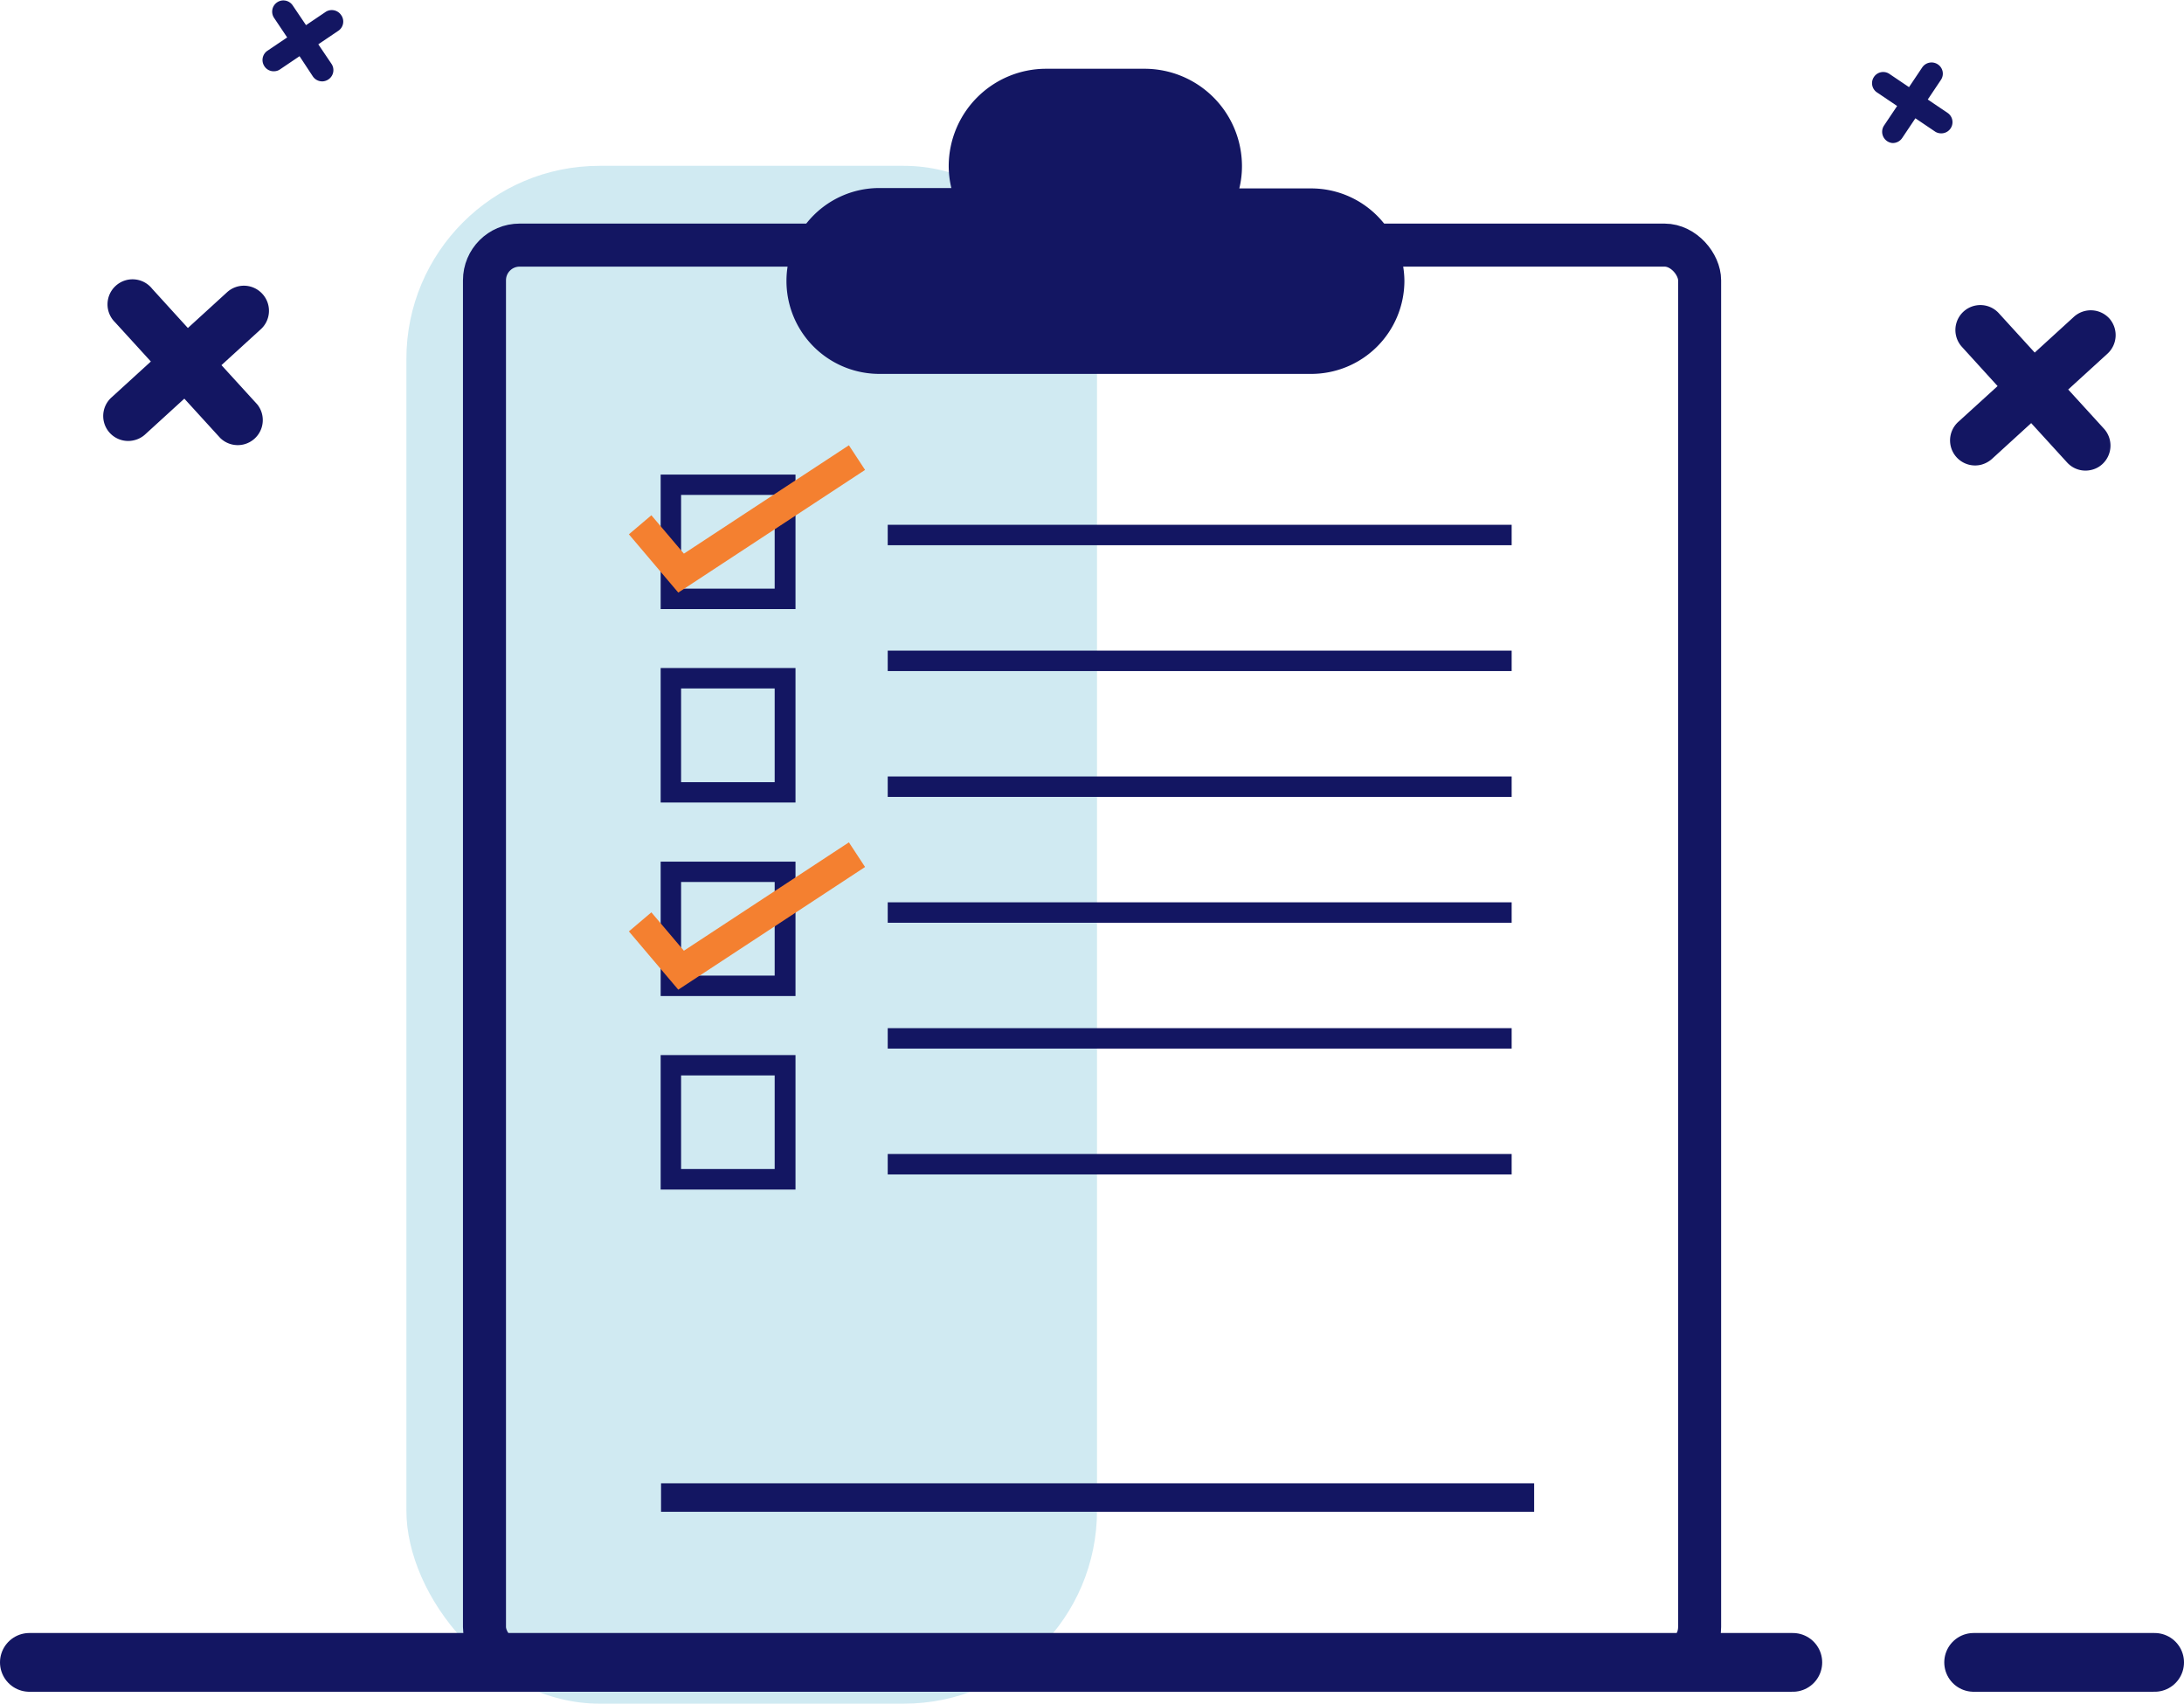 <svg xmlns="http://www.w3.org/2000/svg" viewBox="0 0 222.38 173.42"><defs><style>.cls-1{fill:#d0eaf2;}.cls-2,.cls-5,.cls-6{fill:none;}.cls-2,.cls-4,.cls-6{stroke:#131662;}.cls-2,.cls-6{stroke-linecap:round;}.cls-2,.cls-4,.cls-5,.cls-6{stroke-miterlimit:10;}.cls-2{stroke-width:4.38px;}.cls-3,.cls-4{fill:#131662;}.cls-4{stroke-width:2px;}.cls-5{stroke:#f48030;stroke-width:3px;}.cls-6{stroke-width:5.98px;}</style></defs><g id="Layer_2" data-name="Layer 2"><g id="Layer_1-2" data-name="Layer 1"><rect class="cls-1" x="41.38" y="16.88" width="70.32" height="156.54" rx="19.66"/><rect class="cls-2" x="49.33" y="24.95" width="123.73" height="144.25" rx="3.58"/><path class="cls-3" d="M143,28.6a9.49,9.49,0,0,1-9.46,9.46h-44a9.46,9.46,0,0,1,0-18.92h7.33a9.57,9.57,0,0,1-.27-2.29A9.92,9.92,0,0,1,106.47,7h10.1a9.92,9.92,0,0,1,9.89,9.89,9.57,9.57,0,0,1-.27,2.29h7.32A9.49,9.49,0,0,1,143,28.6Z"/><rect class="cls-3" x="90.39" y="53.42" width="63.53" height="2.08"/><rect class="cls-3" x="90.39" y="66.23" width="63.53" height="2.08"/><rect class="cls-3" x="90.39" y="79.04" width="63.53" height="2.08"/><rect class="cls-3" x="90.39" y="91.85" width="63.53" height="2.08"/><rect class="cls-3" x="90.39" y="104.66" width="63.53" height="2.08"/><rect class="cls-3" x="90.39" y="117.47" width="63.53" height="2.08"/><rect class="cls-4" x="68.31" y="151.99" width="86.9" height="0.9"/><path class="cls-3" d="M81,62H67.27V48.31H81ZM69.35,59.92h9.53V50.38H69.35Z"/><path class="cls-3" d="M81,81.69H67.27V68H81ZM69.35,79.62h9.53V70.08H69.35Z"/><path class="cls-3" d="M81,101.39H67.27V87.71H81ZM69.35,99.31h9.53V89.78H69.35Z"/><path class="cls-3" d="M81,121.09H67.27V107.4H81ZM69.35,119h9.53v-9.53H69.35Z"/><polyline class="cls-5" points="65.18 53.42 69.35 58.34 87.26 46.58"/><polyline class="cls-5" points="65.18 93.84 69.35 98.76 87.26 87"/><path class="cls-3" d="M26.72,29.92a2.54,2.54,0,0,0-3.59-.18l-4,3.65-3.64-4a2.55,2.55,0,1,0-3.78,3.41l3.65,4-4,3.65a2.54,2.54,0,0,0,2.31,4.36,2.5,2.5,0,0,0,1.1-.58l4-3.65,3.65,4a2.55,2.55,0,0,0,3.78-3.41l-3.65-4,4-3.65A2.54,2.54,0,0,0,26.72,29.92Z"/><path class="cls-3" d="M214.78,32.42a2.56,2.56,0,0,0-3.6-.18l-4,3.65-3.65-4a2.54,2.54,0,0,0-3.77,3.41l3.64,4-4,3.64a2.55,2.55,0,0,0,2.31,4.37,2.66,2.66,0,0,0,1.11-.59l4-3.65,3.65,4a2.53,2.53,0,0,0,2.49.76,2.45,2.45,0,0,0,1.1-.58,2.56,2.56,0,0,0,.18-3.6l-3.65-4,4-3.65A2.56,2.56,0,0,0,214.78,32.42Z"/><path class="cls-3" d="M34.74,1.54a1.15,1.15,0,0,0-1.58-.33l-2,1.35-1.35-2a1.14,1.14,0,0,0-1.91,1.25l1.34,2-2,1.35a1.14,1.14,0,0,0-.32,1.58,1.12,1.12,0,0,0,1.05.51,1.05,1.05,0,0,0,.53-.18l2-1.35,1.35,2.05a1.15,1.15,0,0,0,1.05.51,1.17,1.17,0,0,0,.53-.19,1.14,1.14,0,0,0,.33-1.58l-1.35-2,2-1.35A1.13,1.13,0,0,0,34.74,1.54Z"/><path class="cls-3" d="M190.8,7.85a1.13,1.13,0,0,1,1.58-.33l2,1.35,1.34-2a1.15,1.15,0,0,1,1.59-.32,1.13,1.13,0,0,1,.32,1.58l-1.34,2,2,1.35a1.14,1.14,0,0,1-.73,2.09,1.08,1.08,0,0,1-.53-.18l-2-1.35-1.34,2a1.15,1.15,0,0,1-1,.52,1.15,1.15,0,0,1-.86-1.77l1.34-2-2-1.35A1.13,1.13,0,0,1,190.8,7.85Z"/><line class="cls-6" x1="200.96" y1="169.22" x2="219.39" y2="169.22"/><line class="cls-6" x1="2.99" y1="169.22" x2="182.55" y2="169.22"/></g></g></svg>